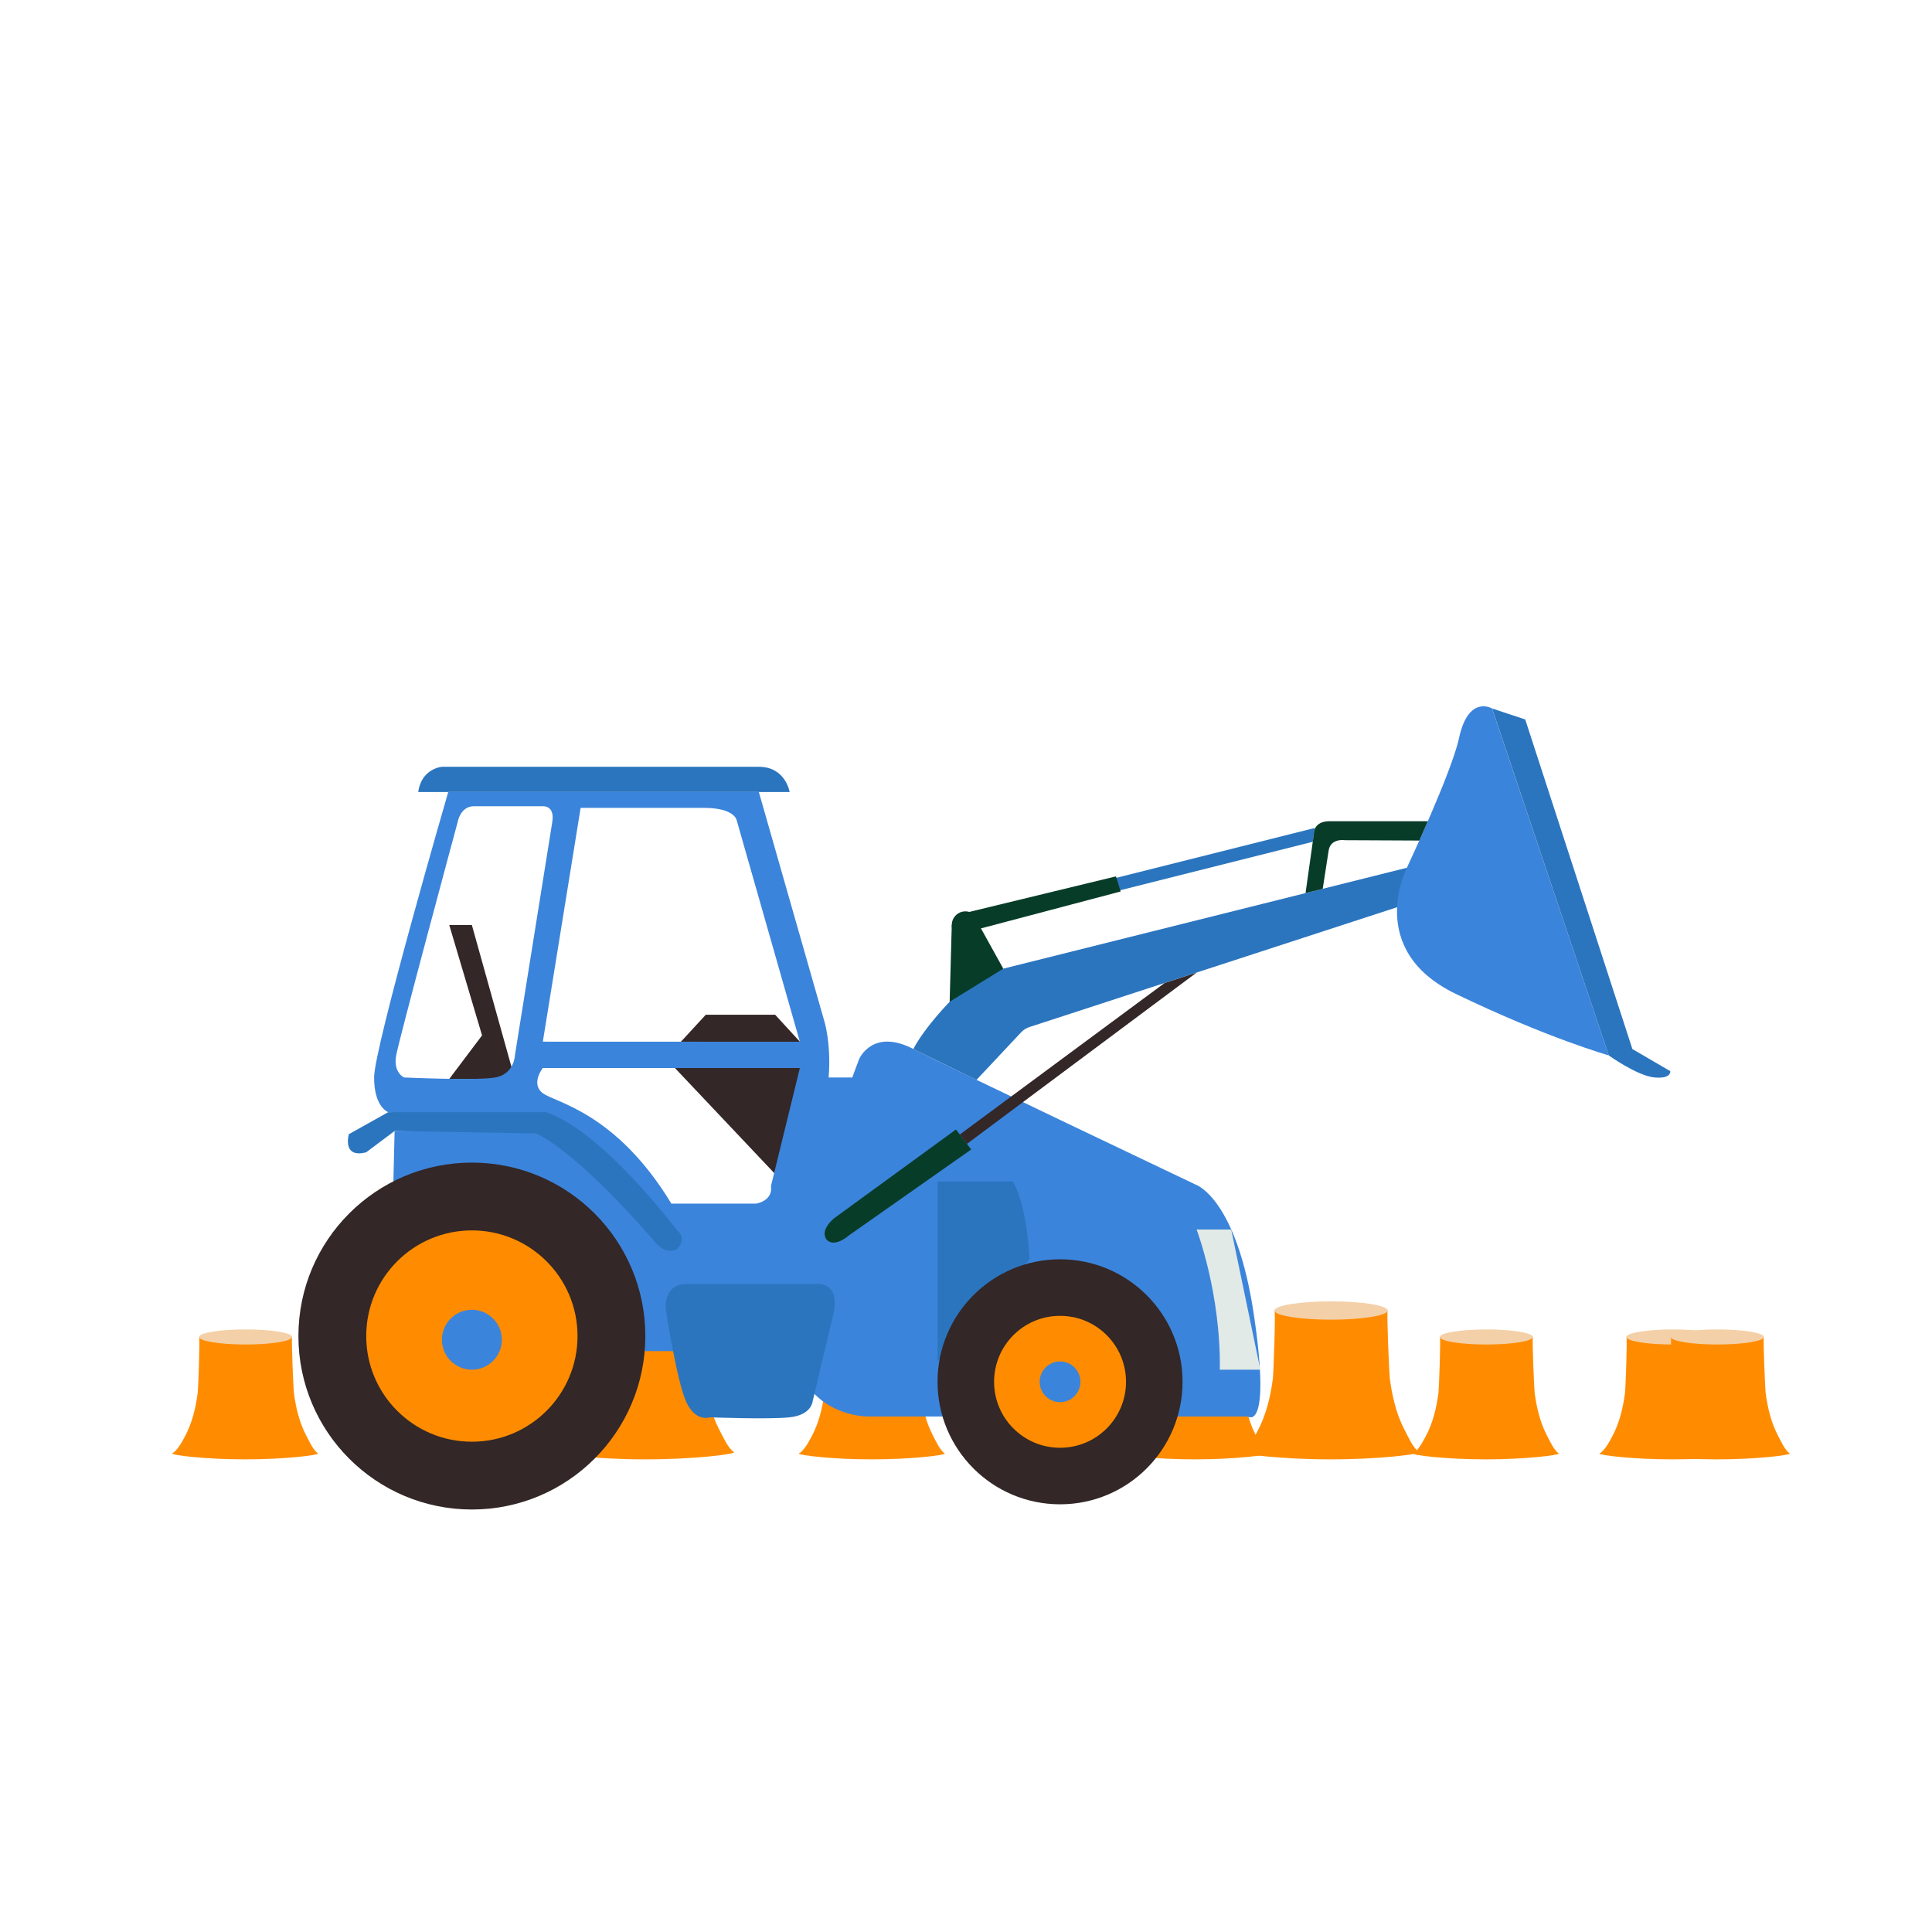 <svg id="Camada_1" data-name="Camada 1" xmlns="http://www.w3.org/2000/svg" viewBox="0 0 1388.29 1388.29"><defs><style>.cls-1{fill:#ff8c00;}.cls-2{fill:#f4d0a8;}.cls-3{fill:#2b75bf;}.cls-4{fill:#3b84db;}.cls-5{fill:#332727;}.cls-6{fill:#073c29;}.cls-7{fill:#e1eae6;}</style></defs><path class="cls-1" d="M527.44,1043.59c-4.43-3.28-7.72-10.81-10.28-15.67-6.11-11.59-9.16-24.66-10.84-37.57-.39-3-2.3-46.6-1.53-48.65H423.51c.83,2.38-.79,45.76-1.18,48.77-1.71,13.1-4.85,26.38-11.15,38.08-2.57,4.77-6.42,12.1-11.19,15Z"/><ellipse class="cls-2" cx="464.15" cy="941.7" rx="40.64" ry="6.58"/><path class="cls-1" d="M527.44,1043.59c0,1.4-28.53,5.07-63.72,5.07S400,1045,400,1043.59s28.53-2.54,63.73-2.54S527.44,1042.19,527.44,1043.59Z"/><path class="cls-1" d="M1019.78,1043.59c-4.43-3.28-7.72-10.81-10.28-15.67-6.11-11.59-9.16-24.66-10.84-37.57-.39-3-2.3-46.6-1.53-48.65H915.85c.83,2.38-.79,45.76-1.18,48.77-1.71,13.1-4.85,26.38-11.15,38.08-2.57,4.77-6.42,12.1-11.19,15Z"/><ellipse class="cls-2" cx="956.49" cy="941.7" rx="40.64" ry="6.58"/><path class="cls-1" d="M1019.78,1043.59c0,1.4-28.53,5.07-63.72,5.07s-63.73-3.67-63.73-5.07,28.53-2.54,63.73-2.54S1019.78,1042.19,1019.78,1043.59Z"/><path class="cls-1" d="M678.89,1044.49c-3.64-2.7-6.35-8.89-8.46-12.88-5-9.53-7.53-20.28-8.9-30.9-.32-2.46-1.9-38.31-1.26-40H593.43c.68,2-.65,37.63-1,40.1-1.41,10.77-4,21.69-9.17,31.31-2.12,3.92-5.28,10-9.2,12.37Z"/><ellipse class="cls-2" cx="626.85" cy="960.71" rx="33.42" ry="5.41"/><path class="cls-1" d="M678.89,1044.49c0,1.15-23.46,4.17-52.4,4.17s-52.4-3-52.4-4.17,23.46-2.09,52.4-2.09S678.89,1043.34,678.89,1044.49Z"/><path class="cls-1" d="M1254.17,1044.49c-3.64-2.7-6.35-8.89-8.46-12.88-5-9.53-7.53-20.28-8.9-30.9-.32-2.46-1.9-38.31-1.26-40h-66.84c.69,2-.65,37.63-1,40.1-1.41,10.77-4,21.69-9.17,31.31-2.11,3.92-5.28,10-9.2,12.37Z"/><ellipse class="cls-2" cx="1202.13" cy="960.71" rx="33.42" ry="5.41"/><path class="cls-1" d="M1254.17,1044.49c0,1.15-23.46,4.17-52.4,4.17s-52.4-3-52.4-4.17,23.46-2.09,52.4-2.09S1254.17,1043.34,1254.17,1044.49Z"/><path class="cls-1" d="M911,1044.49c-3.65-2.7-6.36-8.89-8.46-12.88-5-9.53-7.53-20.28-8.91-30.9-.32-2.46-1.89-38.31-1.26-40H825.49c.69,2-.65,37.63-1,40.1-1.4,10.77-4,21.69-9.17,31.31-2.11,3.92-5.28,10-9.2,12.37Z"/><ellipse class="cls-2" cx="858.91" cy="960.71" rx="33.42" ry="5.41"/><path class="cls-1" d="M911,1044.49c0,1.15-23.47,4.17-52.41,4.17s-52.4-3-52.4-4.17,23.46-2.09,52.4-2.09S911,1043.34,911,1044.49Z"/><path class="cls-1" d="M378.82,1044.49c-3.64-2.7-6.35-8.89-8.45-12.88-5-9.53-7.54-20.28-8.91-30.9-.32-2.46-1.89-38.31-1.26-40H293.36c.69,2-.65,37.63-1,40.1-1.41,10.77-4,21.69-9.17,31.31-2.11,3.92-5.28,10-9.2,12.37Z"/><ellipse class="cls-2" cx="326.78" cy="960.71" rx="33.42" ry="5.41"/><path class="cls-1" d="M378.82,1044.49c0,1.15-23.46,4.17-52.4,4.17s-52.4-3-52.4-4.17,23.46-2.09,52.4-2.09S378.82,1043.34,378.82,1044.49Z"/><path class="cls-1" d="M228.54,1044.49c-3.65-2.7-6.36-8.89-8.46-12.88-5-9.53-7.53-20.28-8.91-30.9-.32-2.46-1.89-38.31-1.26-40H143.08c.68,2-.66,37.63-1,40.1-1.4,10.77-4,21.69-9.17,31.31-2.11,3.92-5.28,10-9.19,12.37Z"/><ellipse class="cls-2" cx="176.49" cy="960.71" rx="33.42" ry="5.41"/><path class="cls-1" d="M228.54,1044.49c0,1.15-23.46,4.17-52.4,4.17s-52.4-3-52.4-4.17,23.46-2.09,52.4-2.09S228.54,1043.34,228.54,1044.49Z"/><path class="cls-1" d="M1120.12,1044.49c-3.65-2.7-6.36-8.89-8.46-12.88-5-9.53-7.53-20.28-8.91-30.9-.32-2.46-1.89-38.31-1.26-40h-66.84c.69,2-.65,37.63-1,40.1-1.4,10.77-4,21.69-9.17,31.31-2.11,3.92-5.28,10-9.2,12.37Z"/><ellipse class="cls-2" cx="1068.07" cy="960.71" rx="33.42" ry="5.41"/><path class="cls-1" d="M1120.12,1044.49c0,1.15-23.47,4.17-52.41,4.17s-52.4-3-52.4-4.17,23.46-2.09,52.4-2.09S1120.12,1043.34,1120.12,1044.49Z"/><path class="cls-1" d="M1286.09,1044.49c-3.64-2.7-6.35-8.89-8.46-12.88-5-9.53-7.53-20.28-8.9-30.9-.32-2.46-1.9-38.31-1.26-40h-66.84c.69,2-.65,37.63-1,40.1-1.41,10.77-4,21.69-9.17,31.31-2.11,3.92-5.28,10-9.2,12.37Z"/><ellipse class="cls-2" cx="1234.05" cy="960.71" rx="33.42" ry="5.41"/><path class="cls-1" d="M1286.09,1044.49c0,1.15-23.46,4.17-52.4,4.17s-52.4-3-52.4-4.17,23.46-2.09,52.4-2.09S1286.09,1043.34,1286.09,1044.49Z"/><polygon class="cls-3" points="944.75 594.96 794.25 632.77 796.87 641.75 943.34 604.88 944.75 594.96"/><path class="cls-4" d="M896.56,1017.85H623.48s-48.72.75-55.52-55.15S617.37,761,617.37,761s9.51-22.5,39-7.2c23,11.92,202.83,97.44,202.83,97.44s29.46,9.46,41.92,94.25S896.56,1017.85,896.56,1017.85Z"/><polygon class="cls-5" points="574.76 748.51 557.01 729.18 507.15 729.18 478.35 760.43 571.36 858.84 592.53 764.41 574.76 748.51"/><polygon class="cls-5" points="369.95 775.3 339.07 664.7 322.83 664.7 346.39 744.01 322.83 775.3 369.95 775.3"/><polygon class="cls-4" points="612.45 774.25 592.53 774.25 585.71 782.54 557.76 872.43 489.9 872.43 399.13 810.49 283.55 812.76 279.78 970.89 623.48 970.89 612.45 774.25"/><circle class="cls-5" cx="339.08" cy="960.06" r="124.64"/><circle class="cls-1" cx="339.08" cy="960.06" r="75.92"/><circle class="cls-4" cx="339.08" cy="962.7" r="21.53"/><path class="cls-3" d="M493.18,922.67h92.91s18.7-2.84,12.47,22.86c-6.12,25.23-14.73,62-14.73,62s-1.1,9.3-16.41,10.92-57.25,0-57.25,0-10.19,3.72-17-10.92-14.73-66.39-14.73-66.39S476.18,922.67,493.18,922.67Z"/><path class="cls-3" d="M1011,623.53,720.93,696.05s-18.13,2.26-38.53,23.79-26.06,34-26.06,34L701.67,776l32.39-34.51A15,15,0,0,1,739.8,738L1011,649.59Z"/><path class="cls-3" d="M567.42,569.14S564.56,551,545.3,551H317.55s-14.73,1.13-17,18.13Z"/><path class="cls-4" d="M1156,758.37l-83.85-249.28s-17-10.2-23.79,21.52c-5.19,24.2-37.4,92.92-37.4,92.92s-30.59,58.92,35.13,90.65S1156,758.37,1156,758.37Z"/><path class="cls-3" d="M1072.19,509.09,1096,517l77,236.82,27.19,15.86s1.13,5.71-11.33,4.55S1156,758.37,1156,758.37Z"/><path class="cls-6" d="M938.13,641.75l6-42.58s-.57-9.07,11.33-9.07H1026L1019.93,604l-53.68-.25s-10.49-1.7-11.62,8.07l-4.15,26.89Z"/><circle class="cls-6" cx="693.74" cy="664.7" r="9.82"/><polygon class="cls-6" points="703.56 664.7 720.93 696.05 682.4 719.84 683.92 664.7 703.56 664.7"/><polygon class="cls-6" points="701.67 667.98 805.26 640.6 801.91 629.74 689.69 656.93 701.67 667.98"/><path class="cls-6" d="M599.83,875.08l87.11-63.46L697.89,826l-87.63,61.56S599.83,897,594,890.81C588.66,883.46,599.83,875.08,599.83,875.08Z"/><polygon class="cls-5" points="859.84 698.89 694.83 821.96 689.69 815.23 836.81 706.4 859.84 698.89"/><path class="cls-4" d="M592.89,735.71,545.3,569.14H322.08S268.82,752.7,268.82,774.25,279,799.16,279,799.16l60.06,6.8,60.05,4.53,90.77,78.73,55.4-.55c23.79.55,27.08-16.72,27.08-16.72s13.71-50.13,20.51-80.72S592.89,735.71,592.89,735.71Zm-237.95,38.7c-14.73,2.09-64.59-.16-64.59-.16s-7.93-3.42-5.66-15.88,44.19-167.7,44.19-167.7,1.86-11.33,11.69-11.33h49.5s8.74-.82,6.79,11.33L370,758.37S369.67,772.31,354.94,774.41ZM554,852.26c1.51,10.8-10.58,12.62-10.58,12.62h-61c-39.84-65.72-83.28-72.52-92.34-79.32s0-18.13,0-18.13H574.76ZM390.07,748.51l27.16-168h88.39c22.66,0,23.79,9.06,23.79,9.06l45.35,159Z"/><path class="cls-7" d="M884.71,883.5H859.84s17.46,45.59,16.7,100.73h29.12"/><path class="cls-3" d="M739.82,904.9S738.3,866.33,727.73,849h-54V978.29"/><path class="cls-3" d="M486.38,883.9s-53.26-71.14-94.05-84.74H279L250.69,815s-5.09,17.57,12.47,13l20.39-15.29L385,814.46s25.49,9.06,84.41,76.48c0,0,7.37,11.33,17,6.8C494.31,889.24,486.38,883.9,486.38,883.9Z"/><circle class="cls-5" cx="761.73" cy="992.93" r="88.03"/><circle class="cls-1" cx="761.73" cy="992.93" r="47.4"/><circle class="cls-4" cx="761.73" cy="992.93" r="14.64"/></svg>
